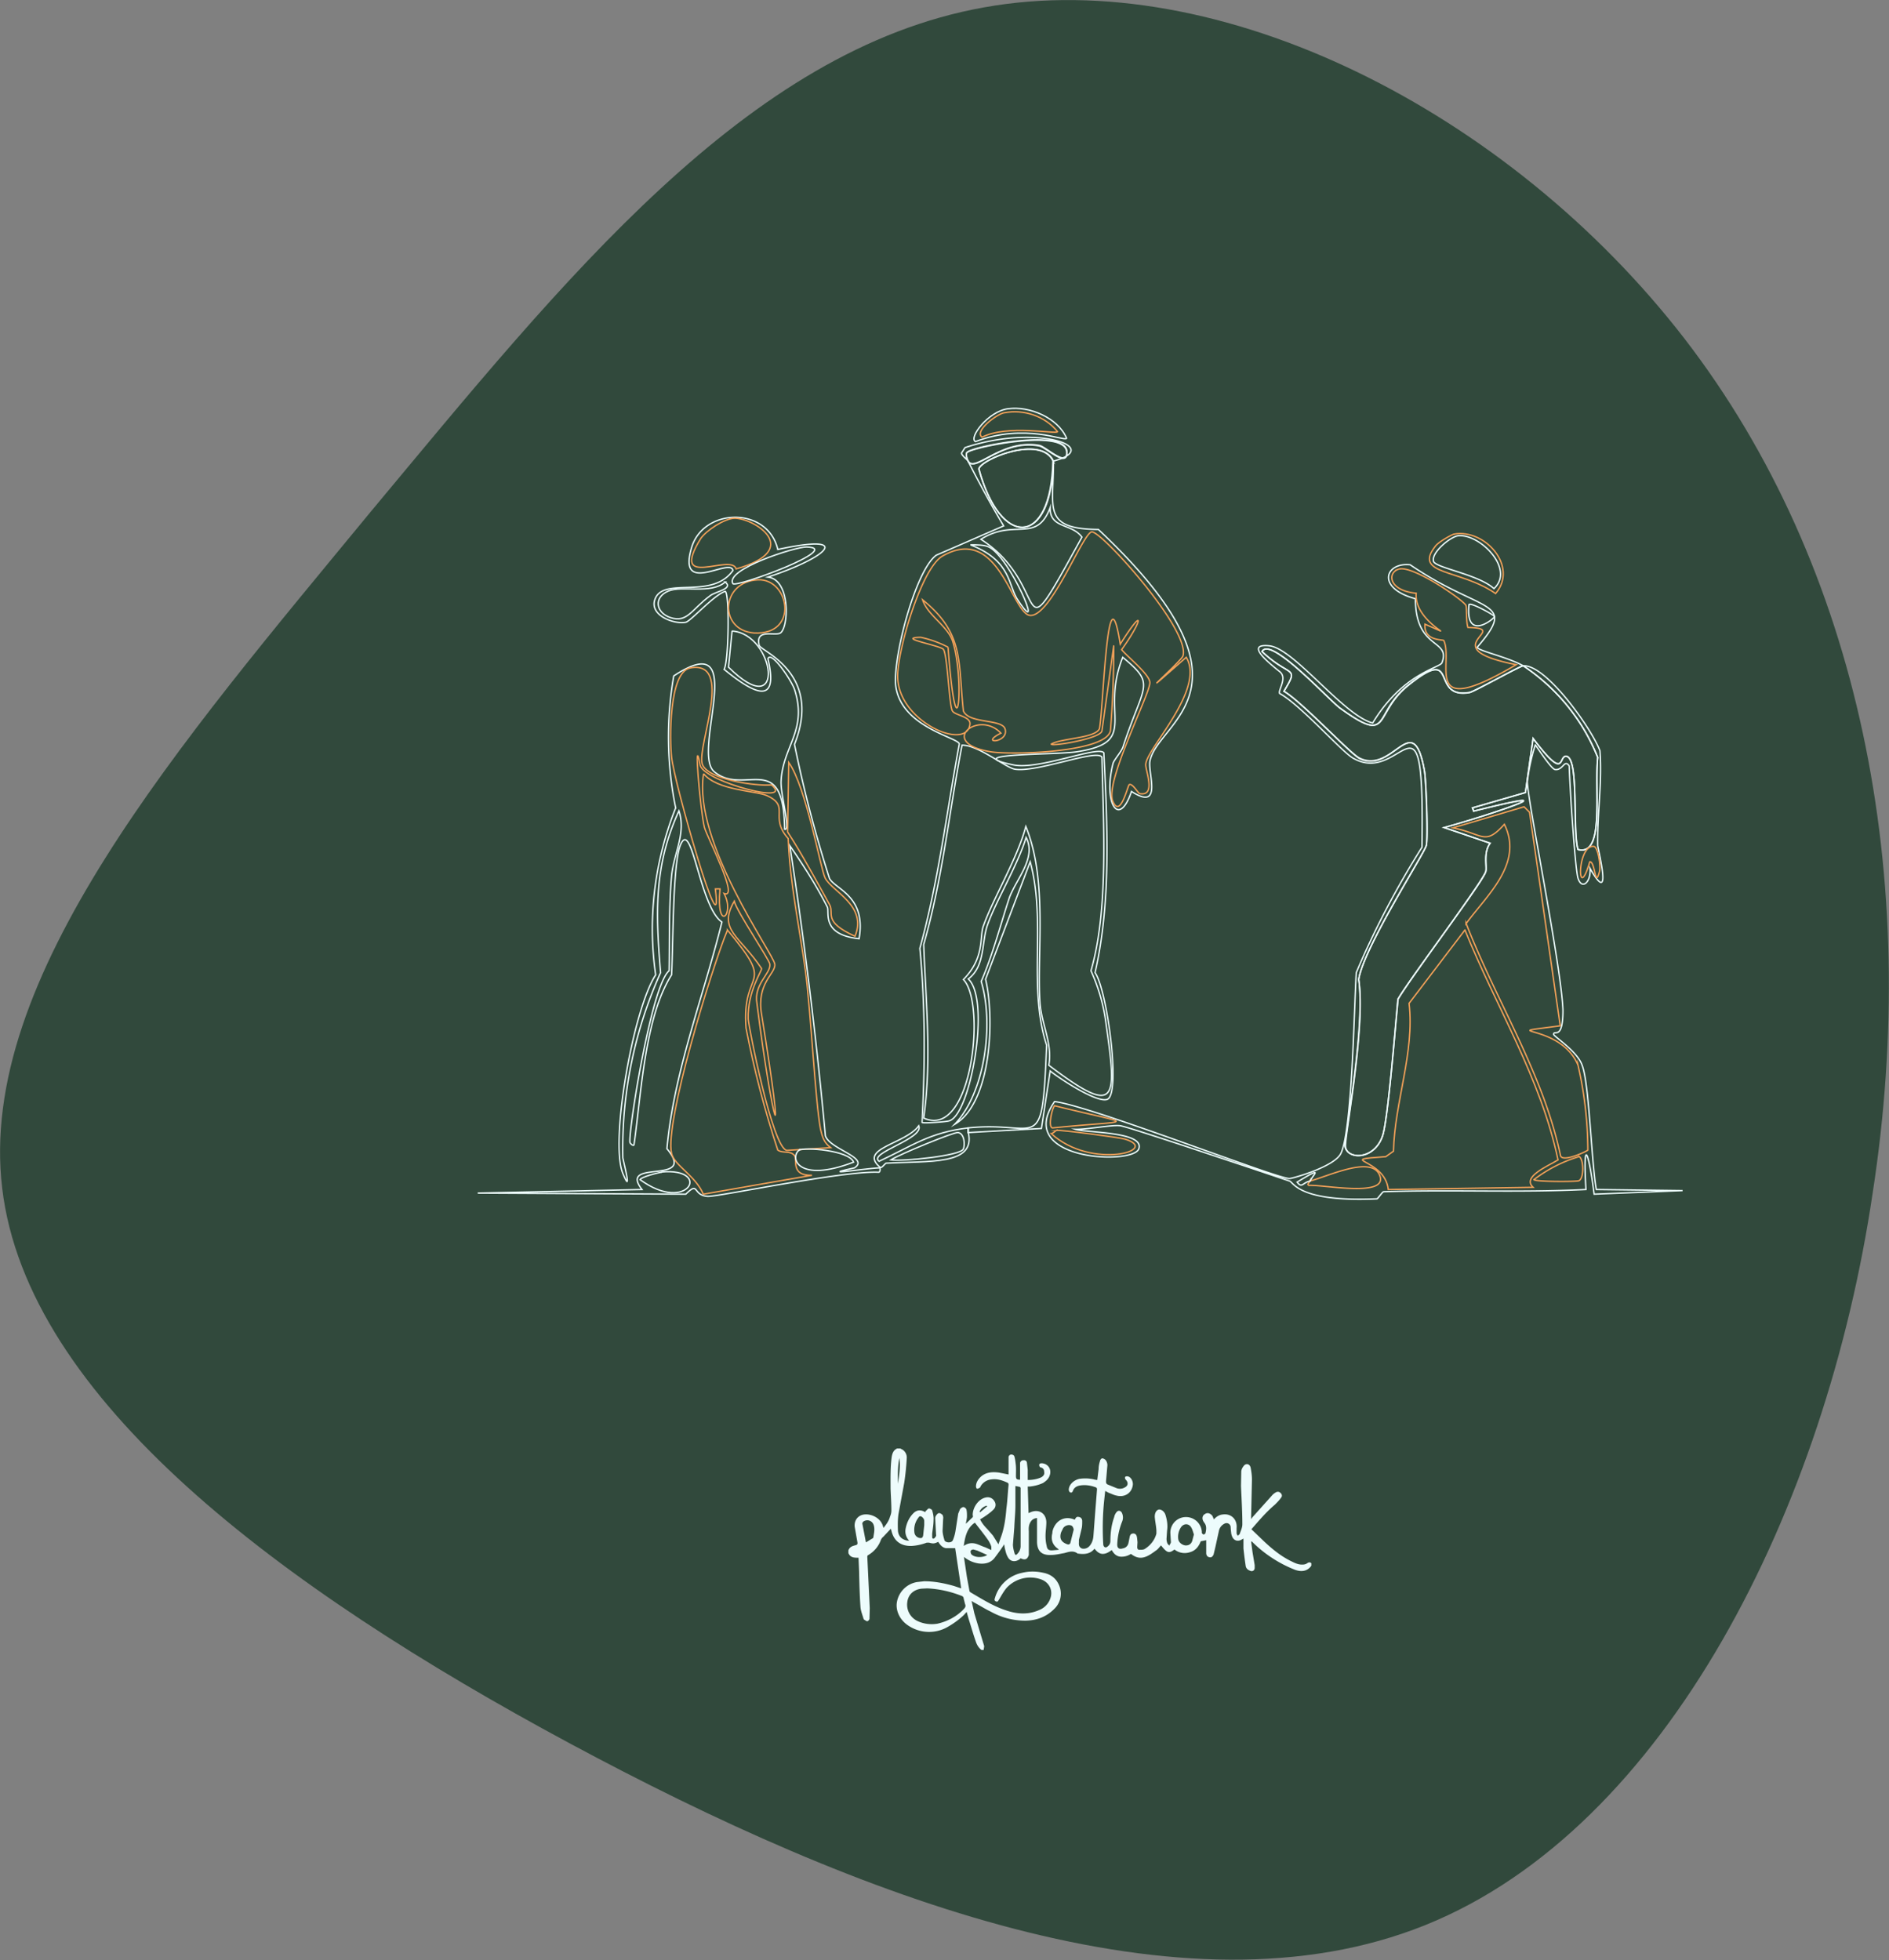 <svg xmlns="http://www.w3.org/2000/svg" width="690" height="716" fill="none" viewBox="0 0 690 716">
  <rect x="0" y="0" width="690" height="716" fill="#808080" stroke="none"/>
  <path fill="#31493C" class="about-us-blob"
    d="M615.3 123.7C679.5 207 701.9 320.5 684 436 667 550.6 609 667.6 520.6 703.2c-88.4 35.6-207.1-9.7-312.7-66.5S9.9 511 .8 434c-9.2-76.9 64.8-162.3 134.8-247.3C206.2 102 272.7 18.2 359.4 2.7c86-15.5 191.6 37.8 255.9 121Z" />
  <g class="about-us-blob-exclusion">
    <path stroke="#EDFCFC" stroke-miterlimit="10" stroke-width=".5"
      d="M556.4 243.2a72.6 72.6 0 0 1 27.2 33.4c-1.3 12.6 2.6 36.3-7.2 33.7-2-7.2.5-34-4.4-34.1-2.8 0 0 9.4-12-6.5l-2.8 19.8-19.4 5.6.5 1.2c38.2-9.7 7.3 1-10.8 6l16.8 5.7c-2.6 3.6-1 8.7-1.6 10.3-1.3 4-27 38.3-32 46.6-1.1 10.6-3.7 44.3-5.7 50-3 9-12.9 8.7-13.5 4-.5-3 7.5-43.8 4.8-61.1 1.6-11.4 24.2-46.3 24.7-49 .7-2.6 0-24-.7-27.3-4.2-23.3-11.4 1.5-23.7-4.6-3.4-1.6-20.9-20.4-27.6-24.4 5.7-9.6 2.2-4.8-8-14.5 3-5.8 24 17.2 28.4 20.6 19.1 13.8 12 2.3 25-8.2 19-15.4 7.7 5.2 22.4 2.6 1.8-.4 18.3-9.7 19.6-9.8Z" />
    <path stroke="#EDFCFC" stroke-miterlimit="10" stroke-width=".5"
      d="M556.4 243.2c-1.3.1-17.8 9.4-19.6 9.7-14.9 2.6-3.4-17.9-22.6-2.5-13 10.4-5.7 22-24.8 8.2-4.5-3.4-25.4-26.4-28.4-20.6 10.2 9.7 13.7 5 8 14.5 6.7 4 24.2 22.8 27.6 24.6 12.3 6 19.5-19 23.7 4.4.6 3.3 1.3 24.7.7 27.3-.5 2.6-23 37.5-24.7 49 2.5 17.3-5.3 58-5 61 .8 4.8 10.6 5 13.7-3.8 2-5.8 4.6-39.5 5.6-50 4.9-8.4 31-42.7 32.1-46.5.5-1.8-1-6.9 1.6-10.5l-16.8-5.7c18-5 49-15.5 10.8-6l-.4-1.2 19.3-5.6 2.8-19.7c12 15.8 9.2 6.4 12 6.5 5 0 2.2 26.8 4.4 34 9.8 2.6 6-21 7.2-33.6a72.3 72.3 0 0 0-27.2-33.5Zm0 0c8.4-.5 25 23 28 31 .9 11.4-1 23.2-.8 34.6 0 1 5.7 23.3-2.8 8.4.4 5.1-3 8-4.4 3.6-1-3.1-3-33-3.2-41-1.8-2.7-2.2 1.7-5.2 1.3-1.4-.3-6-7.4-7.2-9a72.6 72.6 0 0 0-2.9 13.4c0 6.6 12.4 67.2 13 83.5 0 11.3-3.3 7-3.4 8.8 0 .8 8.6 6.1 10.4 11.3 2.6 6.6 3.4 35.4 5.2 45.4l31.5.4-32.3 1.3c-1.8-14.4-4.2-22.6-3-1.7-24.6 1.2-49.4 0-73.9.8-.4 0-2 2.4-2.4 2.6-28.8 1.3-30.5-6.1-32-6.5-8.4-2.8-58.6-19.8-61.8-20.2-3.1-.4-12 1.4-16.4 1.3 3.8 1.3 25.3.8 23.2 7.1-2 6.1-45.7 4.3-30.8-17.2 12.6 1.3 81.3 28.2 85.8 28.1 1 0 16.5-4.3 18.8-9.2 4.1-8.5 4.8-53 5.6-66 6.7-15.9 14.8-31.2 24-45.8 1-63.3-6.9-22-25.2-32.6-4.1-2.3-19.1-19.4-26.8-23.6-.6-1.3 3-5.7 0-8-5-4-12.4-10.3-3.7-9.4 9 1 27 25.4 37.7 28.2 11-18.2 24.5-20.1 25.3-22 3.4-8.8-9.7-4.5-9.7-23.4-14.5-3.9-11-13.4-1.9-12.4 26.3 18 39.6 12.6 24.5 30.1.1 1.3 10.6 3.4 16.8 6.8Z" />
    <path stroke="#F4A259" stroke-miterlimit="10" stroke-width=".5"
      d="M535.1 339.7c11.4 28.2 27.7 54 34 84-4 2.4-13.2 6.2-9.1 10l-52.9.8c-1.2-11.6-20-10.6-.9-12l2.8-2c.4-18 7.8-36 5.7-54l20.4-26.8Zm-149.2 73.2c1.3-.3 23.1 2.6 25 3.2 13.4 4-12.2 11.4-26.9-2 .5 0 1.8-1.2 2-1.3v.1Zm-.7-9c30.7 7.6 29.6 5-.8 8.1-1.7-.4 0-7.6.8-8Z" />
    <path stroke="#F4A259" stroke-miterlimit="10" stroke-width=".5"
      d="M535.5 337.4c7.6-10.4 21.1-22 14-36.3-7.2 8-7.7 3.5-18.8 1.3l26-7.7 2 2 11.2 78c-25.4 3.4 0-1.4 6.5 14.4a141 141 0 0 1 3.6 31c-.3.4-9.3 4.7-10 2-6.4-30.3-23.4-56.2-34.5-84.9v.2ZM511 207.9c4.9-1.6 23.6 11.3 24.5 13.3.3.8 0 6 .7 8 16.7.3-13.6 7.4 17.6 13.6-34.8 20.6-22.7-.5-26.4-8.8-.3-.5-7.4.3-6.9-6 14.9 6.4-4.2-.3-3.2-11.3-10.2-1-10.6-7.5-6.4-8.8h.1Zm-32.5 223.5c6.7-1.7 23.6-10 25.7-1.3 1.5 7.1-21 2.6-26.1 2.9-.8-.4 0-.7.4-1.7v.1Zm98.2-9c1.8.7 2 8.1 0 8.9-.8.4-16 .4-16.4-.4 5-3.8 10.5-6.6 16.4-8.4Zm5.5-113.2c1.6.2 2.6 7.7 2 9.3-1.6 6.3-1.5-4-3.5-3.7-4.7 16-4.8-6.4 1.5-5.6Z" />
    <path stroke="#EDFCFC" stroke-miterlimit="10" stroke-width=".5"
      d="M536.6 220.8c1-.7 9.2 3.9 9.3 4.4 0 .8-10.8 9.4-9.3-4.4Zm-58 210.6c-2.9.6-3 2.8-4.8.4 10.2-6.2 5.7-2.7 4.8-.4Zm-157.2-5s.3 1.6-.4 1.8c-12.5-.7-58.7 9-62.5 8.8-5.7-.4-3-5.7-8-.8l-76-.4 60-1.3c-9-11.5 20.5-1.3 9.1-14.9 2.6-28.4 13.3-55.3 20.1-82.8-8.2-5.5-11-38.6-15.2-28-2.8 7-2.6 36.7-3.2 47.3-9.8 15.5-11 43-13.7 62-.2.8-1.5-.5-1.5-.8-.7-3.2 7.7-57.2 14.3-62.7.2-11.4-.1-23.3.9-34.6.8-8.3 5.4-15.6 2.7-23.8-9.2 20-8.5 37.5-6.7 59.1a156.4 156.4 0 0 0-13.8 67.6c0 .5 3.7 14.7 0 5.7-4.8-11.7 3.9-60.2 12-72.5-3-20.6-.4-41.6 7.3-61a129 129 0 0 1-.7-48.2c28.2-18.6 6.2 27.8 14.8 35 11 9.1 25.4-8.3 25.7 21 2.4.8-1.4-12.1-1.3-17.3.5-13 9.8-18.7 4.9-33.8-1.3-3.6-8.5-14.2-9.7-11.2 4.1 17.3-4.9 13-16 3.9 1.7-2.9 2-27.8.4-28.5-4.1 1.3-12.6 10.9-14.4 11.3-4.6.9-14.2-2.9-10.9-9.2 3.9-7.1 20.7.8 28.1-9.7-.7-5-20.2 9.4-15.2-8 4.1-15 27.9-15.6 31.6.3 27.8-6 18.5 2.8-3.6 10.1 8.5 1 7.6 19 4.4 20.5-2.3 1-9-1.7-7.6 4.4.5 2.2 23.3 10 12.9 36.2a461 461 0 0 0 12.8 49c2.2 4 13.5 6.4 10.8 22-14-1.5-10.7-9.7-11.6-11.6-4-7.8-8.7-15.2-13.7-22.4 5.4 35.2 9.7 70.5 13 106 1.6 4.9 16.3 8 10.6 11.7-14.2 3.1 4.4.1 9.3 0v-.1Z" />
    <path stroke="#F4A259" stroke-miterlimit="10" stroke-width=".5"
      d="M257 282.6c5 6.2 19 6.2 23.1 8 8.8 4 .7 7.7 7.8 15.7.6 16.3 4.1 32.2 6.3 48.3 2 15.5 3.6 47.6 5.5 57.8.7 3 1.3 5 3.7 6.8l-16 1c-5.2-.8-14-45.3-14.1-48-.3-10 4.9-17.3 4.9-18.4-8-12-16.1-14.1-10-24.6 1 3.9 13 21.6 13 23 .4 3.5-6 7.3-4.7 14.4 5.8 45.7 10.9 60.8 1.7 4-2-11.6 5.2-14.9 4.8-18.4-.4-3.8-30-44.5-26-69.6Z" />
    <path stroke="#F4A259" stroke-miterlimit="10" stroke-width=".5"
      d="M265.7 339.7c18.4 22 5.1 13.3 6.8 35.8 2.9 15.1 6.8 30 11.6 44.6 1.8 1.3 4.5 0 6.1 2 1.2 1.5-1.6 7.4 6.4 7.2l-39.7 6.9c-2.8-6.7-10.7-10.6-11.6-14.9-2.6-11.2 14.6-67.6 20.4-81.5v-.1ZM252 244c16.3-3.1 2.6 28.2 4.5 35 1.6 5.7 19.9 8.3 25.3 7.7 8.7 7.5-23.9-1-26-7-2.6-14 0 16.4 1.5 22.5.9 3.5 12.9 26.3 7.2 24.2 4.1 7.8-3 14.6-1.5-1.7h-1.7c3.2 25.2-15.2-39.4-16-48.2-.7-6.3-1-31 6.8-32.5h-.1Zm36.1 34.5c6.4 9 11.6 38.8 13.3 42.2 2.5 5 15.5 10 10.9 21.3-12-5.5-7.4-8.2-9.3-11.6-5-9-9.8-18-15.3-26.5l.4-25.4Zm-20-89.2c7.3-.2 25.7 11.5.8 18.5-1.8-5.9-24.6 7.9-13-11 2-3 8.7-7.4 12.4-7.5h-.2Zm8.8 22.5c11.4-.5 15.2 20.3-1.5 19.4-13-1-12.2-18.8 1.5-19.4Z" />
    <path stroke="#EDFCFC" stroke-miterlimit="10" stroke-width=".5"
      d="M267.4 230.5c15.7 1 20 34.3-1.3 13.2l1.3-13.3v.1Zm-2.5-17.9c3.2 2.5-3.7 3.5-5.5 5-6.9 5.1-8.3 10-14.5 8-5.4-1.8-6.2-7.4-.8-9.7 5.2-2.2 15.5 1.3 20.8-3.3Zm29.7-12.8c14 .3-25.8 15-26.9 13.4-3-5.2 22.8-13.5 26.9-13.4ZM292 420.1c1.6-1.1 18.1 0 19.8 4.4-20.3 7.8-23.6-1.6-19.8-4.5v.1Zm-50.4 8c18.7-1.7 9.8 15.6-7.8 2.8.4-1 6.7-2.6 7.8-2.7Zm143-259.7c-.7 31.7-19.3 31.8-27.1 2.9.6-3.5 22.7-12.6 27.2-2.8ZM353.7 412v1.7c2.8 12-14.2 10.3-30.1 11.2-.8.6-1.2 1.5-2 1.6-8.5-7 9.3-8.6 14-15.3 2 4.8-18.7 10-14.5 13 12.2-5.7 18.6-10.6 32.6-12.2Z" />
    <path stroke="#EDFCFC" stroke-miterlimit="10" stroke-width=".5"
      d="M350 413.7c2.3.4 2.5 4.4 1.9 6-1 2.5-22.3 4.6-26.5 4 3-2 23.2-10.3 24.5-10Zm18.4-264.4c7.5-1 18 3.2 21.2 10.8-.8 1.3-15-5.7-33.3 1.2-2.6-1.3 4.6-11.1 12-12Z" />
    <path stroke="#F4A259" stroke-miterlimit="10" stroke-width=".5"
      d="M366.8 150.8c7.1-1.4 15 1.2 19.5 6.9-.7 1-18.3-2.7-27.6 2-3-2.2 5.4-8.4 8-8.9h.1Zm164.3 44.3c11.4-2 23.6 11.9 15.2 21.7-13-9-30.3-6.7-22-17.3 1.1-1.6 6.4-4.4 6.8-4.4Z" />
    <path stroke="#EDFCFC" stroke-miterlimit="10" stroke-width=".5"
      d="M384.8 168.5c-.8 31.6-19.4 31.7-27.2 2.8.6-3.5 22.7-12.6 27.2-2.9v.1Zm0 0c.1 17.1-4.3 24.7 16.4 24.9 62.3 58.6 21.3 70 18.8 84.8-.6 4.7 4.6 18.1-6.7 10.9-4.7 13.8-10.3 4-6.8-10 .2-1.4 3.3-4.6 3.8-6.6 7.6-23 12-22.3-.2-32.4-8.5 21.2 6.5 31-16.8 34.5-7.7 1.2-43.7.5-23.2 4.8 9.3 2 31.2-7.2 33.1-4.4 1.3 26.4 2.7 54.5-3.2 80.3 4.3 5.9 9.6 44.5 4.4 46.3-3.8 1.3-17.2-7.5-20.8-10.4l-3.2 21-26.8 1.5V412c26.3-2.8 27 11.2 28.7-30.2-7-21.5 0-45-6-67L360 357.7c3.5 14.5 2 45.4-11.3 53 11.1-11.5 14.4-36.7 9.7-52.2 4.3-9.9 6.9-20.3 10.3-30.6 2.6-7 10-14.6 6.1-22-3 10-10.8 22.8-14 31.7-2.4 6.5-.8 15.2-7.1 20 8.2 7.6.9 49.3-6.9 51.8-.8.4-9.7 1-10 .6 1.1-21.3 1.2-42.5-.8-63.6 6.8-24.5 9.8-49.8 14.4-74.7-.7-2.4-21.1-6.1-23.2-21-1.3-9.4 7-42.2 14.8-47.9l24.6-10.7a386 386 0 0 1-13-23.7m31.3 0c18.2-4.9-6-13.7-32.4-4.9l-1.3 2c.1 1 2.5 2.7 2.5 3m0 0c2.5 4.2 12.2-8.3 26-5.8 2.5.6 10.6 8.5 10 2.1-.8-8.4-34.2-1.8-36.4.4-.7.5 0 2.8.4 3.2Zm179 27.2c8-.7 20.7 12.2 13 19.3-5.7-5.2-21.5-7.6-22.1-10-.8-3.2 6.2-9 9.1-9.3Z" />
    <path stroke="#EDFCFC" stroke-miterlimit="10" stroke-width=".5"
      d="M351.5 272.2c6 0 16.1 8.4 19.3 8.8 8.3 1.2 30.1-7.6 31.7-4.4.5 23.9 2.5 55.8-4 78A67 67 0 0 1 404 374c4 28 4.3 34.2-20.9 15.1 1.4-7.8-2.6-14.9-3.2-22.5-1.3-17.7 3-44.8-5.2-64.7-3.2 12-11.9 26.1-15.6 36.6-1.3 3.9.6 11.4-7.2 19.3 8.4 8.5 3.2 58.7-14.5 50.6 3-21.1.8-42.3 0-63.4 6.9-24 9.3-48.5 14-72.8Zm32.1-86.8c-.2 7.8 7.8 5.6 11.6 10.8-26 47.2-10 18.1-36.9.8 12.2-7.8 20.3 1.7 25.3-11.6Zm-30-17c-.3-.3-1-2.6-.4-3.1 2.2-2 35.4-8.8 36.4-.4.6 6.5-7.5-1.5-10-2-13.8-2.6-23.3 10-26 5.6Z" />
    <path stroke="#EDFCFC" stroke-miterlimit="10" stroke-width=".5"
      d="M354.7 199c1.8 0 5 0 6.5.8 7.8 3.7 20.7 34.5 10.8 19.7-3.9-5.4-2.2-14.4-17.3-20.4Z" />
    <path stroke="#F4A259" stroke-miterlimit="10" stroke-width=".5"
      d="M398.8 194.3c3.5-.4 36.2 36 33.3 45.3-.6 2-21.9 20.8 1.2.5 7 11.7-14.2 33-14.8 39-.3 1.9 4 11.8-2.1 10.8-.7 0-2.6-3.8-3.9-3.3-.6.3-3.3 12.6-6 6.1-3.1-7 13.8-39.6 13.5-43.4 0-2.9-8.3-9.5-10.3-12 7.9-11 8.4-16.2-.5-2-4.7-29.8-6.1 22.5-7.6 30.9-1.7 3.5-13.7 3.4-17.6 5.6 0 1 18-2 18.5-4.8l4.3-31a359 359 0 0 1-1.2 31c-1.9 8-36.7 8.8-43.7 7.6-19.7-3.2-4.5-15.5 3.7-6.8-8.3 4.2 3.2 3.6 1.5-1.6-1.2-3.6-13.2-1.8-15.2-6.5-2-18 .4-28.3-14.9-40.6 1.8 5.6 9 9.5 10.9 14.9 4.6 14 1.7 46.2-1.6 2.4a40 40 0 0 0-10-3.6c-9.3.2 7.3 3 8.3 4.4 1.5 2 2.1 20.6 3.3 22.5.9 1.6 6.7 2 6.4 4.8-1 9.9-25.7-.5-26.4-16.8-.5-8.8 8.5-40.1 16.4-44.6 20.6-11.8 25.3 21.2 32 21.7 7.6.5 19.3-30.3 22.5-30.5Z" />
    <path fill="#EDFCFC"
      d="M329 529.2a3.4 3.4 0 0 1 2.2 3.6 94 94 0 0 1-.9 8.8l-2.1 11.4c-.3 2-.3 4.1-.2 6.2.2 2 1.4 3.1 3.2 3.5l.9.1a5 5 0 0 1-1.3-4.4c.4-2.2 1.4-4.3 3-5.8 1.3-1.2 2.8-1.1 4.2-.2 0-.2 0-.4.2-.5.4-.3.7-.8 1.1-.9.4 0 1.1.4 1.2.7.3 1.1.6 2.3.5 3.5 0 1.7-.3 3.3-.5 5v1c0 .4 0 1 .6.8.3-.1.6-.6.8-.9.1-.2 0-.5 0-.8l-.3-5.7c0-.3.1-.8.4-1.1.2-.4.7-.8 1-.8.5 0 1 .4 1.3.7.2.4.3 1 .2 1.4l-.2 4.3c0 1 .3 2.2.6 3.2.1.8.8 1 1.5 1.1.8 0 1.4-.2 1.7-.9.4-1 .7-2 .9-3.2l1-6.4.7-1.7c.3-.3.8-.7 1.2-.7.4 0 1 .5 1.1.9.2.8.2 1.6.2 2.5 0 .9-.3 1.8-.4 2.7l2.5-2.4c.1-.1.1-.5 0-.8 0-2.9 2.2-5.9 4.8-6.4a2.8 2.8 0 0 1 3.1 1.3c.7 1 .6 2.3-.4 3.2-1 1-2.3 1.9-3.5 2.7l-1.3.8c.7 1.4 1.6 2.5 2.7 3.6l2 2.3 2 3.2.8-2.3c1.3-3.4 1.8-7 2.1-10.7.4-2.9.5-5.8.8-8.7 0-.5-.1-.7-.6-.9-1.8-.8-3.6-1.4-5.7-1.1a5.1 5.1 0 0 0-3.9 2.5c-.1.2-.1.4-.3.5-.3.2-.7.4-1 .4-.2 0-.4-.6-.4-.8 0-1.5.8-2.7 1.9-3.7 1.9-1.6 4.2-1.7 6.5-1.4l3.5.7V532.3c0-.5.4-.9.9-1 .5 0 1 .2 1.2.6.3 1 .4 1.9.5 2.8.2 1.4.1 3 .1 4.4 0 1.2.3 1.4 1.5 1.4v-6.1a1.2 1.2 0 0 1 1.3-1c.6-.1 1.1.3 1.2.8l.3 2.7v3.7c1.8 0 3.5-.3 5-1 .8-.5 1.2-1.1 1-2 0-.8-.4-1.4-1.3-1.6-.3 0-.5-.6-.5-.8 0-.6.4-.7 1-.7 2.5.2 3.8 2.6 2.6 5-.5 1-1.3 1.6-2.2 2.2-1.5.7-3.1 1.1-4.8 1.3h-.8l.3 9.7.7-.3c3-1.3 5.7.3 5.8 3.6 0 1.7-.3 3.4-.3 5 0 1.2.1 2.4.4 3.6.2 1.4.8 1.8 2.2 1.7l2.3-.2-.4-.4c-2-1.4-2.6-3.4-2-5.7 0-.7.2-1.3.5-2 1.4-3 4.3-4.2 7.4-3l.3.1c.3-.6.6-1.2 1.4-1 .9.1 1.3.8 1.3 1.5 0 1 0 1.9-.2 2.7l-1 4.2v.9c-.1 1.2.2 1.8 1 2.2.9.3 2 0 2.7-.7 1-1 1.5-2.4 1.6-3.9l.6-8 .7-8.9c0-.3 0-.6-.4-.8-1.9-.7-3.8-1-5.7-.7-1.3.2-2.3.8-2.7 2-.2.5-.6.8-1 .5-.3-.1-.5-.6-.5-.9 0-1.8 1.7-3.5 3.8-4 2-.3 4-.2 5.8.3l.8.1.5-4c0-1 .2-2 .5-2.9 0-.4.5-1 .8-1 .4 0 1 .3 1.3.7.4.5.6 1.2.6 1.8l-.5 5.8c0 .6 0 1 .7 1.3l3.2 1.3a3.5 3.5 0 0 0 3-.3c1.2-.6 1.3-1.8.3-2.8-.2-.2-.4-.7-.2-1 .1-.2.6-.3 1-.2 1 .2 1.9 1.6 1.8 3-.3 3-2.9 4.8-6 4-1-.2-1.9-.7-2.8-1l-1.3-.7-.4 3.7a98.4 98.4 0 0 0-.3 16c.2 1 1 1.2 1.7.5.6-.5.9-1.1.9-2 0-3 .4-5.9 1.4-8.7.1-.6.4-1.2.8-1.7.6-.8 1.5-.7 2 .2a4 4 0 0 1 0 3.4c-1 2.6-1.6 5.4-1.7 8.2 0 1.3.7 1.8 2 1.4 1.2-.2 1.9-1 2.1-2l.4-2c.1-.7.4-1.3 1-1.4.8-.2 1.4.2 1.6.9.2.7.2 1.4.3 2.2l-.1 1.8c0 .7.3 1.1 1 1 .6 0 1.4 0 1.9-.4 2-1.3 3.5-3.2 4.1-5.5V559c-.1-1.7-.5-3.4-.6-5 0-1.4.6-2.4 1.5-2.6.9-.1 2 .7 2.4 1.9.6 1.9.9 3.9.6 5.8l-.2 3c0 .5.1 1.1.3 1.6.1.3.5.6.7.9.2-.5.6-.9.6-1.3l-.2-3.3a5.7 5.7 0 0 1 6.5-5.8 5.8 5.8 0 0 1 5 5.3v.5c.2.2.4.5.6.5.2 0 .6-.2.7-.4.3-1.2.5-2.5-.2-3.6a11 11 0 0 1-.6-.9c-.5-1-.3-2.1.7-2.6.9-.6 2-.2 2.7.8l.5 1.2c.9-1 2-1.7 3.3-1.8 3-.4 5.3 1.8 5 5v2l.4.8.7-.6c.4-1.2 1-2.4 1-3.6 0-4.6-.3-9.3-.5-14l.1-5.2c0-.7.4-1.5.8-2 .8-1.2 2.2-1 2.6.4.3 1.5.5 3 .5 4.5L457 554v.9l.5-.7 7-7.8c.4-.5.9-.9 1.4-1.2.6-.4 1.3-.4 1.8.1.6.5.7 1.2.3 1.7-.7 1-1.5 1.8-2.3 2.6-3.2 2.7-5.8 5.8-8.6 9l4.8 4.6c3 2.8 6.2 5.4 10 7.2 1.2.6 2.5 1.2 4 1.1.6 0 1.2-.2 1.6-.5.6-.4 1-.4 1.5 0v.9c-1.5 2.2-3.8 2.3-6 1.5a45.9 45.9 0 0 1-15.7-10.3h-.3l.5 3.8.8 4.8v1c0 1-.9 1.5-1.8 1-.8-.3-1.4-.9-1.5-1.8a149 149 0 0 1-.8-6.3V562l-.7.4c-1.6.9-3.1.2-3.6-1.6-.2-.5-.2-1.2-.3-1.8l-.1-1.4c-.2-1-1.3-1.6-2.3-1a3.8 3.8 0 0 0-1.9 2.3l-1.4 6.4-.6 2.5c-.4.9-.9 1.2-1.6 1-.6-.1-1.1-.6-1.1-1.5v-4.7l-2 .4c-.7 1.8-1.8 3.4-4 4a6 6 0 0 1-5.6-1c-2 1.5-2.7 1.3-4.9-1.5-.6.6-1.1 1.4-1.9 1.9-1.1.8-2.3 1.7-3.6 2.2-2 .8-3.7.4-5.5-1a6.1 6.1 0 0 1-4 1c-1.4-.2-2.3-1.1-3-2.4-1 .7-2 1.4-3.3 1.4-1.3 0-2.2-.9-3-1.9-1.6 2-3.7 2.1-6 1.8-.1 0-.3 0-.4-.2-1.6-1-3.1-.4-4.6 0-1.7.3-3.3.7-5 .7-3.3.1-4.9-1.4-5-4.7v-8.8c-1 .1-1.7.5-2.2 1.2-.8 1.1-.9 2.3-.8 3.6v8.7c-.5 1.6-1.4 2-3 1.2l-.3.3c-1.6 1.2-3.5 1-4.4-.8-.6-1-.8-2.2-1.1-3.3l-.2-1.3c-1 1.6-2.1 3.1-3.3 4.7-1.4 2-3.5 2.6-6 2.3-2-.3-3.8-1.1-5.4-2.4l1.1 7.4.9 4.9c0 .3.2.5.5.7 4.1 2.4 8.2 5 12.8 6.5 4 1.4 8.2 1.7 12.2-.1a7 7 0 0 0 4.3-5.1c.5-2.6-.9-5-3.4-6a11.8 11.8 0 0 0-12.8 3c-1.1 1.3-1.9 2.8-2.8 4.3-.3.4-.4.9-1 .7-.7-.2-.7-.7-.5-1.2a13 13 0 0 1 10-9.3c2.5-.6 5-.6 7.7 0 3 .6 5 2.3 6 5.2a7.7 7.7 0 0 1-2 8c-3 3-6.5 4.2-10.5 4.3a26 26 0 0 1-12.7-3.3c-2.1-1-4.1-2.3-6.2-3.4l-.8-.5 1 4.5 3.6 12-.2 1.4h-.8c-.9-.7-1.6-1.7-2-2.9-1-2.8-1.8-5.7-2.7-8.5l-.7-2.5-1.1 1.2c-1.7 1.6-3.6 3-5.7 4.2a13.6 13.6 0 0 1-14.2-.2c-3.3-2-5-5.5-4.5-8.7a9 9 0 0 1 7.3-7.4l2.7-.3c3.7 0 7.2.7 10.8 1.7l2.7.9-2.2-14.7h-3.4c-1.3-.2-2.1-1.2-2.8-2.3-1.4.7-1.9.7-3.3.3h-.9a19 19 0 0 1-5.5 1.2c-4 .1-6.5-1.8-7.4-5.6l-.2-.7-2.8 3c-.3.2-.6.6-.8 1-.8 2.3-2.4 4.3-4.6 5.6-.2 0-.4.4-.4.6l.9 18.8-.1 3.9c0 .3-.4.8-.8.9-.3 0-.7-.3-1-.5-.2 0-.3-.3-.4-.5-.4-1.4-1-2.8-1.1-4.3-.3-4.3-.4-8.6-.5-13l-.2-4.9c-1.6 0-3 0-3.7-1.7v-1c.4-1 1-1.4 2-1.7l.7-.2c.5-.1.7-.4.6-1l-1-5.7c-.2-2 .8-3.7 2.6-4.3 2.8-.9 7.1.9 7.8 4.4l.1.3c1.1-1.3 2-2.6 2.4-4.1.3-.7.5-1.5.5-2.2 0-2.7-.2-5.3-.3-8 0-3.8-.1-7.7.4-11.5.2-1.3.6-2.6 2-3.2h1.2Zm9.7 51-2 .1c-3 .3-5 2.2-5.3 5a6.6 6.6 0 0 0 3.9 6.9c2.2 1 4.7 1.3 7.1.9 3.6-.8 7-2.6 9.5-5.2.6-.6 1-1.1.6-2l-.5-2c0-.4-.3-.8-.6-.9-4-1.6-8.3-2.6-12.7-2.8Zm32.2-37.4v7c0 2.7-.3 5.4-.4 8.1l-.5 6.3c0 1 .3 2.2.6 3.2.2.7.6.7 1 .2a4 4 0 0 0 1.2-2.7v-21.4c-.1-.2-.2-.4-.4-.4l-1.5-.3Zm-19 22c1.3-1 2.7-1.3 4.2-1 1.3.3 2.5 1 3.8 1.4l2.2 1V565c-.2-.8-.6-1.5-1-2.2-1.6-2.3-3.3-4.4-5-6.6-3 2-3.6 5.3-4.1 8.7Zm84.2-4.3c-.3-.8-.5-1.8-1-2.6-.9-1.5-2.8-1.5-3.8.1a6.3 6.3 0 0 0-.9 4.3c.2 1.1 1.3 2 2.5 2.2 1.2.1 2.2-.4 2.6-1.7l.6-2.3Zm-119.8 2.9 2.3-1.4c.2 0 .3-.2.4-.4.2-1.4.6-2.8.2-4.3-.4-1.7-2.2-2.5-3.7-1.6-.2.1-.6.6-.5.9l1.3 6.8Zm75.9-4.7c-.2-.8-.4-1.3-1-1.5-1-.4-2.6.2-3 1.3l-.6 1.2c-.7 2.2 0 3.5 2 4.3.7.3 1.2.2 1.4-.5l1.2-4.8Zm-54.6-1.6v-1.6c0-.6-.6-1.4-1.2-1.6-.6-.2-.8.3-1.1.7a7.2 7.2 0 0 0-1.3 5.1 2.3 2.3 0 0 0 2 2.1c.7.1 1-.1 1.2-.9l.4-3.8Zm23 10.9-3.6-1.6-1.4-.4c-.8 0-1.3.5-1 1.2 0 .3.3.7.5.8 1.3 1 4 1 5.5 0ZM328 542c.4-3.2 1-6.3.5-9.4-.6 3-.6 6.2-.5 9.4Zm29.8 10.2.2.2 2.6-2.2-.2-.2a3.8 3.8 0 0 0-2.6 2.2Z" />
  </g>
</svg>